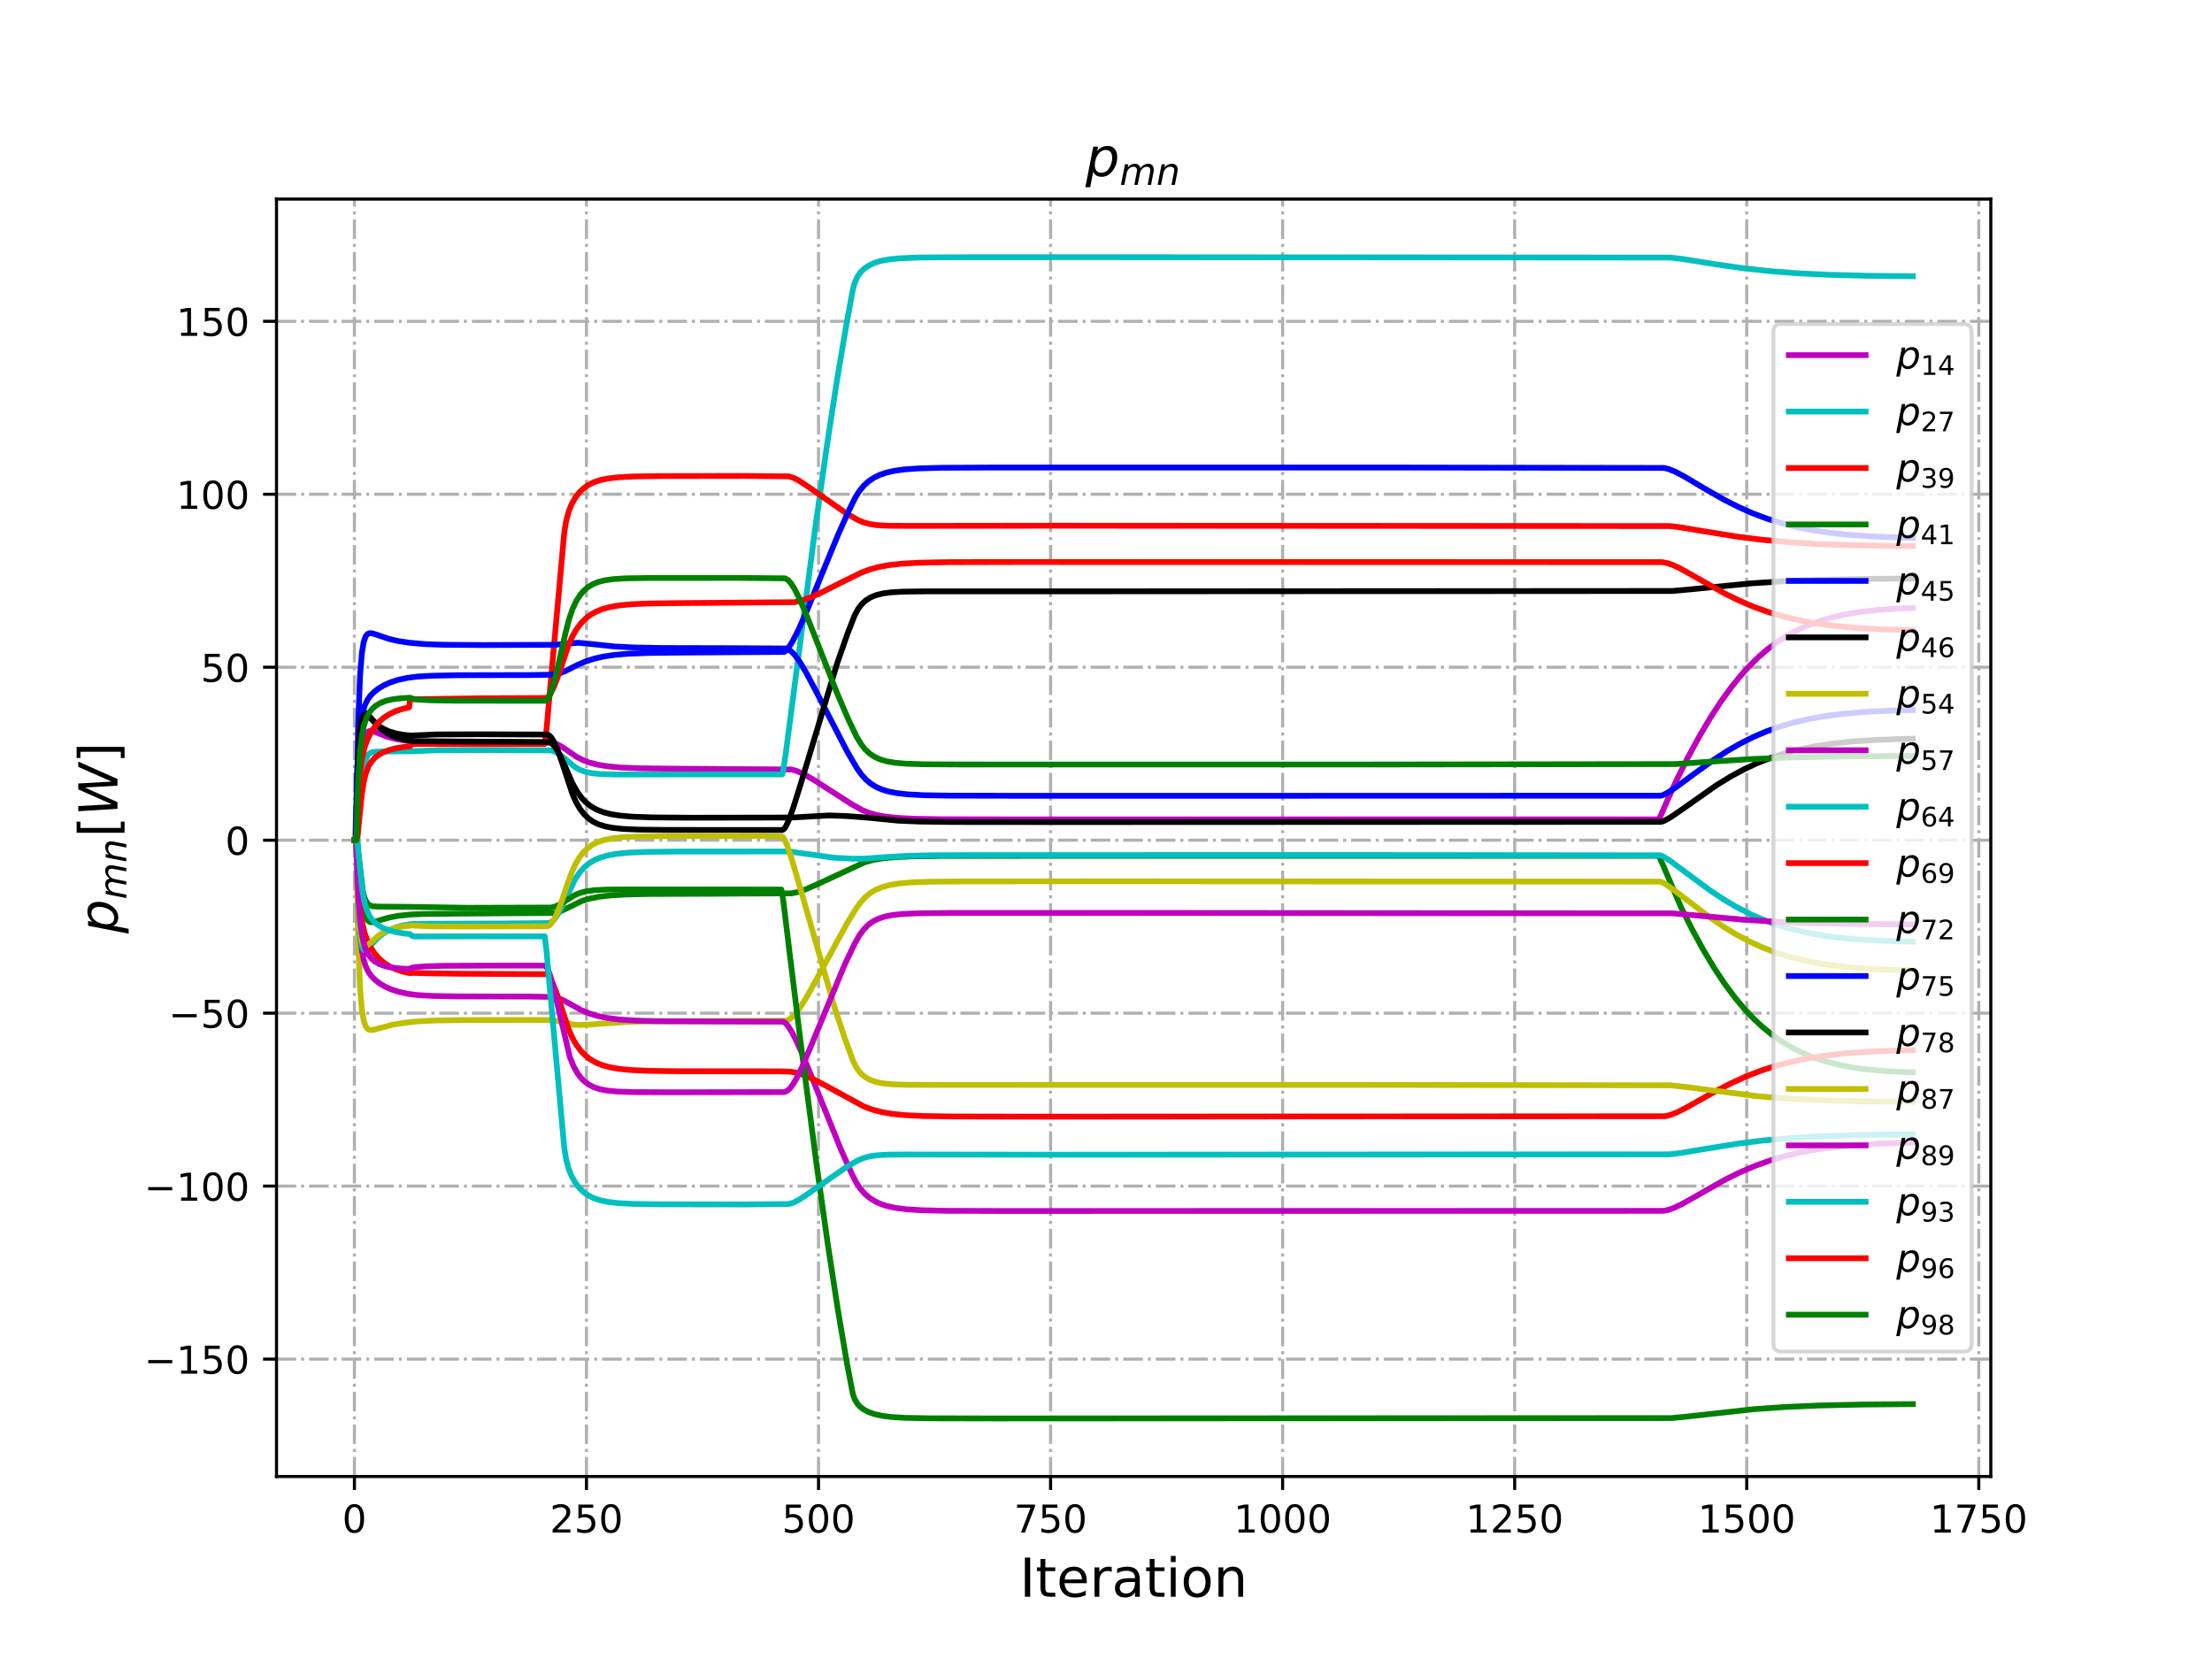 <?xml version="1.0" encoding="utf-8" standalone="no"?>
<!DOCTYPE svg PUBLIC "-//W3C//DTD SVG 1.1//EN"
  "http://www.w3.org/Graphics/SVG/1.1/DTD/svg11.dtd">
<!-- Created with matplotlib (http://matplotlib.org/) -->
<svg height="432pt" version="1.1" viewBox="0 0 576 432" width="576pt" xmlns="http://www.w3.org/2000/svg" xmlns:xlink="http://www.w3.org/1999/xlink">
 <defs>
  <style type="text/css">
*{stroke-linecap:butt;stroke-linejoin:round;}
  </style>
 </defs>
 <g id="figure_1">
  <g id="patch_1">
   <path d="M 0 432 
L 576 432 
L 576 0 
L 0 0 
z
" style="fill:#ffffff;"/>
  </g>
  <g id="axes_1">
   <g id="patch_2">
    <path d="M 72 384.48 
L 518.4 384.48 
L 518.4 51.84 
L 72 51.84 
z
" style="fill:#ffffff;"/>
   </g>
   <g id="matplotlib.axis_1">
    <g id="xtick_1">
     <g id="line2d_1">
      <path clip-path="url(#p33f415f0ca)" d="M 92.291 384.48 
L 92.291 51.84 
" style="fill:none;stroke:#b0b0b0;stroke-dasharray:5.12,1.28,0.8,1.28;stroke-dashoffset:0;stroke-width:0.8;"/>
     </g>
     <g id="line2d_2">
      <defs>
       <path d="M 0 0 
L 0 3.5 
" id="m7ae5919170" style="stroke:#000000;stroke-width:0.8;"/>
      </defs>
      <g>
       <use style="stroke:#000000;stroke-width:0.8;" x="92.291" xlink:href="#m7ae5919170" y="384.48"/>
      </g>
     </g>
     <g id="text_1">
      <!-- 0 -->
      <defs>
       <path d="M 31.781 66.406 
Q 24.172 66.406 20.328 58.906 
Q 16.5 51.422 16.5 36.375 
Q 16.5 21.391 20.328 13.891 
Q 24.172 6.391 31.781 6.391 
Q 39.453 6.391 43.281 13.891 
Q 47.125 21.391 47.125 36.375 
Q 47.125 51.422 43.281 58.906 
Q 39.453 66.406 31.781 66.406 
z
M 31.781 74.219 
Q 44.047 74.219 50.516 64.516 
Q 56.984 54.828 56.984 36.375 
Q 56.984 17.969 50.516 8.266 
Q 44.047 -1.422 31.781 -1.422 
Q 19.531 -1.422 13.062 8.266 
Q 6.594 17.969 6.594 36.375 
Q 6.594 54.828 13.062 64.516 
Q 19.531 74.219 31.781 74.219 
z
" id="DejaVuSans-30"/>
      </defs>
      <g transform="translate(89.11 399.078)scale(0.1 -0.1)">
       <use xlink:href="#DejaVuSans-30"/>
      </g>
     </g>
    </g>
    <g id="xtick_2">
     <g id="line2d_3">
      <path clip-path="url(#p33f415f0ca)" d="M 152.716 384.48 
L 152.716 51.84 
" style="fill:none;stroke:#b0b0b0;stroke-dasharray:5.12,1.28,0.8,1.28;stroke-dashoffset:0;stroke-width:0.8;"/>
     </g>
     <g id="line2d_4">
      <g>
       <use style="stroke:#000000;stroke-width:0.8;" x="152.716" xlink:href="#m7ae5919170" y="384.48"/>
      </g>
     </g>
     <g id="text_2">
      <!-- 250 -->
      <defs>
       <path d="M 19.188 8.297 
L 53.609 8.297 
L 53.609 0 
L 7.328 0 
L 7.328 8.297 
Q 12.938 14.109 22.625 23.891 
Q 32.328 33.688 34.812 36.531 
Q 39.547 41.844 41.422 45.531 
Q 43.312 49.219 43.312 52.781 
Q 43.312 58.594 39.234 62.25 
Q 35.156 65.922 28.609 65.922 
Q 23.969 65.922 18.812 64.312 
Q 13.672 62.703 7.812 59.422 
L 7.812 69.391 
Q 13.766 71.781 18.938 73 
Q 24.125 74.219 28.422 74.219 
Q 39.75 74.219 46.484 68.547 
Q 53.219 62.891 53.219 53.422 
Q 53.219 48.922 51.531 44.891 
Q 49.859 40.875 45.406 35.406 
Q 44.188 33.984 37.641 27.219 
Q 31.109 20.453 19.188 8.297 
z
" id="DejaVuSans-32"/>
       <path d="M 10.797 72.906 
L 49.516 72.906 
L 49.516 64.594 
L 19.828 64.594 
L 19.828 46.734 
Q 21.969 47.469 24.109 47.828 
Q 26.266 48.188 28.422 48.188 
Q 40.625 48.188 47.75 41.5 
Q 54.891 34.812 54.891 23.391 
Q 54.891 11.625 47.562 5.094 
Q 40.234 -1.422 26.906 -1.422 
Q 22.312 -1.422 17.547 -0.641 
Q 12.797 0.141 7.719 1.703 
L 7.719 11.625 
Q 12.109 9.234 16.797 8.062 
Q 21.484 6.891 26.703 6.891 
Q 35.156 6.891 40.078 11.328 
Q 45.016 15.766 45.016 23.391 
Q 45.016 31 40.078 35.438 
Q 35.156 39.891 26.703 39.891 
Q 22.75 39.891 18.812 39.016 
Q 14.891 38.141 10.797 36.281 
z
" id="DejaVuSans-35"/>
      </defs>
      <g transform="translate(143.173 399.078)scale(0.1 -0.1)">
       <use xlink:href="#DejaVuSans-32"/>
       <use x="63.623" xlink:href="#DejaVuSans-35"/>
       <use x="127.246" xlink:href="#DejaVuSans-30"/>
      </g>
     </g>
    </g>
    <g id="xtick_3">
     <g id="line2d_5">
      <path clip-path="url(#p33f415f0ca)" d="M 213.142 384.48 
L 213.142 51.84 
" style="fill:none;stroke:#b0b0b0;stroke-dasharray:5.12,1.28,0.8,1.28;stroke-dashoffset:0;stroke-width:0.8;"/>
     </g>
     <g id="line2d_6">
      <g>
       <use style="stroke:#000000;stroke-width:0.8;" x="213.142" xlink:href="#m7ae5919170" y="384.48"/>
      </g>
     </g>
     <g id="text_3">
      <!-- 500 -->
      <g transform="translate(203.598 399.078)scale(0.1 -0.1)">
       <use xlink:href="#DejaVuSans-35"/>
       <use x="63.623" xlink:href="#DejaVuSans-30"/>
       <use x="127.246" xlink:href="#DejaVuSans-30"/>
      </g>
     </g>
    </g>
    <g id="xtick_4">
     <g id="line2d_7">
      <path clip-path="url(#p33f415f0ca)" d="M 273.568 384.48 
L 273.568 51.84 
" style="fill:none;stroke:#b0b0b0;stroke-dasharray:5.12,1.28,0.8,1.28;stroke-dashoffset:0;stroke-width:0.8;"/>
     </g>
     <g id="line2d_8">
      <g>
       <use style="stroke:#000000;stroke-width:0.8;" x="273.568" xlink:href="#m7ae5919170" y="384.48"/>
      </g>
     </g>
     <g id="text_4">
      <!-- 750 -->
      <defs>
       <path d="M 8.203 72.906 
L 55.078 72.906 
L 55.078 68.703 
L 28.609 0 
L 18.312 0 
L 43.219 64.594 
L 8.203 64.594 
z
" id="DejaVuSans-37"/>
      </defs>
      <g transform="translate(264.024 399.078)scale(0.1 -0.1)">
       <use xlink:href="#DejaVuSans-37"/>
       <use x="63.623" xlink:href="#DejaVuSans-35"/>
       <use x="127.246" xlink:href="#DejaVuSans-30"/>
      </g>
     </g>
    </g>
    <g id="xtick_5">
     <g id="line2d_9">
      <path clip-path="url(#p33f415f0ca)" d="M 333.993 384.48 
L 333.993 51.84 
" style="fill:none;stroke:#b0b0b0;stroke-dasharray:5.12,1.28,0.8,1.28;stroke-dashoffset:0;stroke-width:0.8;"/>
     </g>
     <g id="line2d_10">
      <g>
       <use style="stroke:#000000;stroke-width:0.8;" x="333.993" xlink:href="#m7ae5919170" y="384.48"/>
      </g>
     </g>
     <g id="text_5">
      <!-- 1000 -->
      <defs>
       <path d="M 12.406 8.297 
L 28.516 8.297 
L 28.516 63.922 
L 10.984 60.406 
L 10.984 69.391 
L 28.422 72.906 
L 38.281 72.906 
L 38.281 8.297 
L 54.391 8.297 
L 54.391 0 
L 12.406 0 
z
" id="DejaVuSans-31"/>
      </defs>
      <g transform="translate(321.268 399.078)scale(0.1 -0.1)">
       <use xlink:href="#DejaVuSans-31"/>
       <use x="63.623" xlink:href="#DejaVuSans-30"/>
       <use x="127.246" xlink:href="#DejaVuSans-30"/>
       <use x="190.869" xlink:href="#DejaVuSans-30"/>
      </g>
     </g>
    </g>
    <g id="xtick_6">
     <g id="line2d_11">
      <path clip-path="url(#p33f415f0ca)" d="M 394.419 384.48 
L 394.419 51.84 
" style="fill:none;stroke:#b0b0b0;stroke-dasharray:5.12,1.28,0.8,1.28;stroke-dashoffset:0;stroke-width:0.8;"/>
     </g>
     <g id="line2d_12">
      <g>
       <use style="stroke:#000000;stroke-width:0.8;" x="394.419" xlink:href="#m7ae5919170" y="384.48"/>
      </g>
     </g>
     <g id="text_6">
      <!-- 1250 -->
      <g transform="translate(381.694 399.078)scale(0.1 -0.1)">
       <use xlink:href="#DejaVuSans-31"/>
       <use x="63.623" xlink:href="#DejaVuSans-32"/>
       <use x="127.246" xlink:href="#DejaVuSans-35"/>
       <use x="190.869" xlink:href="#DejaVuSans-30"/>
      </g>
     </g>
    </g>
    <g id="xtick_7">
     <g id="line2d_13">
      <path clip-path="url(#p33f415f0ca)" d="M 454.844 384.48 
L 454.844 51.84 
" style="fill:none;stroke:#b0b0b0;stroke-dasharray:5.12,1.28,0.8,1.28;stroke-dashoffset:0;stroke-width:0.8;"/>
     </g>
     <g id="line2d_14">
      <g>
       <use style="stroke:#000000;stroke-width:0.8;" x="454.844" xlink:href="#m7ae5919170" y="384.48"/>
      </g>
     </g>
     <g id="text_7">
      <!-- 1500 -->
      <g transform="translate(442.119 399.078)scale(0.1 -0.1)">
       <use xlink:href="#DejaVuSans-31"/>
       <use x="63.623" xlink:href="#DejaVuSans-35"/>
       <use x="127.246" xlink:href="#DejaVuSans-30"/>
       <use x="190.869" xlink:href="#DejaVuSans-30"/>
      </g>
     </g>
    </g>
    <g id="xtick_8">
     <g id="line2d_15">
      <path clip-path="url(#p33f415f0ca)" d="M 515.27 384.48 
L 515.27 51.84 
" style="fill:none;stroke:#b0b0b0;stroke-dasharray:5.12,1.28,0.8,1.28;stroke-dashoffset:0;stroke-width:0.8;"/>
     </g>
     <g id="line2d_16">
      <g>
       <use style="stroke:#000000;stroke-width:0.8;" x="515.27" xlink:href="#m7ae5919170" y="384.48"/>
      </g>
     </g>
     <g id="text_8">
      <!-- 1750 -->
      <g transform="translate(502.545 399.078)scale(0.1 -0.1)">
       <use xlink:href="#DejaVuSans-31"/>
       <use x="63.623" xlink:href="#DejaVuSans-37"/>
       <use x="127.246" xlink:href="#DejaVuSans-35"/>
       <use x="190.869" xlink:href="#DejaVuSans-30"/>
      </g>
     </g>
    </g>
    <g id="text_9">
     <!-- Iteration -->
     <defs>
      <path d="M 9.812 72.906 
L 19.672 72.906 
L 19.672 0 
L 9.812 0 
z
" id="DejaVuSans-49"/>
      <path d="M 18.312 70.219 
L 18.312 54.688 
L 36.812 54.688 
L 36.812 47.703 
L 18.312 47.703 
L 18.312 18.016 
Q 18.312 11.328 20.141 9.422 
Q 21.969 7.516 27.594 7.516 
L 36.812 7.516 
L 36.812 0 
L 27.594 0 
Q 17.188 0 13.234 3.875 
Q 9.281 7.766 9.281 18.016 
L 9.281 47.703 
L 2.688 47.703 
L 2.688 54.688 
L 9.281 54.688 
L 9.281 70.219 
z
" id="DejaVuSans-74"/>
      <path d="M 56.203 29.594 
L 56.203 25.203 
L 14.891 25.203 
Q 15.484 15.922 20.484 11.062 
Q 25.484 6.203 34.422 6.203 
Q 39.594 6.203 44.453 7.469 
Q 49.312 8.734 54.109 11.281 
L 54.109 2.781 
Q 49.266 0.734 44.188 -0.344 
Q 39.109 -1.422 33.891 -1.422 
Q 20.797 -1.422 13.156 6.188 
Q 5.516 13.812 5.516 26.812 
Q 5.516 40.234 12.766 48.109 
Q 20.016 56 32.328 56 
Q 43.359 56 49.781 48.891 
Q 56.203 41.797 56.203 29.594 
z
M 47.219 32.234 
Q 47.125 39.594 43.094 43.984 
Q 39.062 48.391 32.422 48.391 
Q 24.906 48.391 20.391 44.141 
Q 15.875 39.891 15.188 32.172 
z
" id="DejaVuSans-65"/>
      <path d="M 41.109 46.297 
Q 39.594 47.172 37.812 47.578 
Q 36.031 48 33.891 48 
Q 26.266 48 22.188 43.047 
Q 18.109 38.094 18.109 28.812 
L 18.109 0 
L 9.078 0 
L 9.078 54.688 
L 18.109 54.688 
L 18.109 46.188 
Q 20.953 51.172 25.484 53.578 
Q 30.031 56 36.531 56 
Q 37.453 56 38.578 55.875 
Q 39.703 55.766 41.062 55.516 
z
" id="DejaVuSans-72"/>
      <path d="M 34.281 27.484 
Q 23.391 27.484 19.188 25 
Q 14.984 22.516 14.984 16.5 
Q 14.984 11.719 18.141 8.906 
Q 21.297 6.109 26.703 6.109 
Q 34.188 6.109 38.703 11.406 
Q 43.219 16.703 43.219 25.484 
L 43.219 27.484 
z
M 52.203 31.203 
L 52.203 0 
L 43.219 0 
L 43.219 8.297 
Q 40.141 3.328 35.547 0.953 
Q 30.953 -1.422 24.312 -1.422 
Q 15.922 -1.422 10.953 3.297 
Q 6 8.016 6 15.922 
Q 6 25.141 12.172 29.828 
Q 18.359 34.516 30.609 34.516 
L 43.219 34.516 
L 43.219 35.406 
Q 43.219 41.609 39.141 45 
Q 35.062 48.391 27.688 48.391 
Q 23 48.391 18.547 47.266 
Q 14.109 46.141 10.016 43.891 
L 10.016 52.203 
Q 14.938 54.109 19.578 55.047 
Q 24.219 56 28.609 56 
Q 40.484 56 46.344 49.844 
Q 52.203 43.703 52.203 31.203 
z
" id="DejaVuSans-61"/>
      <path d="M 9.422 54.688 
L 18.406 54.688 
L 18.406 0 
L 9.422 0 
z
M 9.422 75.984 
L 18.406 75.984 
L 18.406 64.594 
L 9.422 64.594 
z
" id="DejaVuSans-69"/>
      <path d="M 30.609 48.391 
Q 23.391 48.391 19.188 42.75 
Q 14.984 37.109 14.984 27.297 
Q 14.984 17.484 19.156 11.844 
Q 23.344 6.203 30.609 6.203 
Q 37.797 6.203 41.984 11.859 
Q 46.188 17.531 46.188 27.297 
Q 46.188 37.016 41.984 42.703 
Q 37.797 48.391 30.609 48.391 
z
M 30.609 56 
Q 42.328 56 49.016 48.375 
Q 55.719 40.766 55.719 27.297 
Q 55.719 13.875 49.016 6.219 
Q 42.328 -1.422 30.609 -1.422 
Q 18.844 -1.422 12.172 6.219 
Q 5.516 13.875 5.516 27.297 
Q 5.516 40.766 12.172 48.375 
Q 18.844 56 30.609 56 
z
" id="DejaVuSans-6f"/>
      <path d="M 54.891 33.016 
L 54.891 0 
L 45.906 0 
L 45.906 32.719 
Q 45.906 40.484 42.875 44.328 
Q 39.844 48.188 33.797 48.188 
Q 26.516 48.188 22.312 43.547 
Q 18.109 38.922 18.109 30.906 
L 18.109 0 
L 9.078 0 
L 9.078 54.688 
L 18.109 54.688 
L 18.109 46.188 
Q 21.344 51.125 25.703 53.562 
Q 30.078 56 35.797 56 
Q 45.219 56 50.047 50.172 
Q 54.891 44.344 54.891 33.016 
z
" id="DejaVuSans-6e"/>
     </defs>
     <g transform="translate(265.508 415.796)scale(0.14 -0.14)">
      <use xlink:href="#DejaVuSans-49"/>
      <use x="29.492" xlink:href="#DejaVuSans-74"/>
      <use x="68.701" xlink:href="#DejaVuSans-65"/>
      <use x="130.225" xlink:href="#DejaVuSans-72"/>
      <use x="171.338" xlink:href="#DejaVuSans-61"/>
      <use x="232.617" xlink:href="#DejaVuSans-74"/>
      <use x="271.826" xlink:href="#DejaVuSans-69"/>
      <use x="299.609" xlink:href="#DejaVuSans-6f"/>
      <use x="360.791" xlink:href="#DejaVuSans-6e"/>
     </g>
    </g>
   </g>
   <g id="matplotlib.axis_2">
    <g id="ytick_1">
     <g id="line2d_17">
      <path clip-path="url(#p33f415f0ca)" d="M 72 353.904 
L 518.4 353.904 
" style="fill:none;stroke:#b0b0b0;stroke-dasharray:5.12,1.28,0.8,1.28;stroke-dashoffset:0;stroke-width:0.8;"/>
     </g>
     <g id="line2d_18">
      <defs>
       <path d="M 0 0 
L -3.5 0 
" id="mf07f10664e" style="stroke:#000000;stroke-width:0.8;"/>
      </defs>
      <g>
       <use style="stroke:#000000;stroke-width:0.8;" x="72" xlink:href="#mf07f10664e" y="353.904"/>
      </g>
     </g>
     <g id="text_10">
      <!-- −150 -->
      <defs>
       <path d="M 10.594 35.5 
L 73.188 35.5 
L 73.188 27.203 
L 10.594 27.203 
z
" id="DejaVuSans-2212"/>
      </defs>
      <g transform="translate(37.533 357.704)scale(0.1 -0.1)">
       <use xlink:href="#DejaVuSans-2212"/>
       <use x="83.789" xlink:href="#DejaVuSans-31"/>
       <use x="147.412" xlink:href="#DejaVuSans-35"/>
       <use x="211.035" xlink:href="#DejaVuSans-30"/>
      </g>
     </g>
    </g>
    <g id="ytick_2">
     <g id="line2d_19">
      <path clip-path="url(#p33f415f0ca)" d="M 72 308.864 
L 518.4 308.864 
" style="fill:none;stroke:#b0b0b0;stroke-dasharray:5.12,1.28,0.8,1.28;stroke-dashoffset:0;stroke-width:0.8;"/>
     </g>
     <g id="line2d_20">
      <g>
       <use style="stroke:#000000;stroke-width:0.8;" x="72" xlink:href="#mf07f10664e" y="308.864"/>
      </g>
     </g>
     <g id="text_11">
      <!-- −100 -->
      <g transform="translate(37.533 312.664)scale(0.1 -0.1)">
       <use xlink:href="#DejaVuSans-2212"/>
       <use x="83.789" xlink:href="#DejaVuSans-31"/>
       <use x="147.412" xlink:href="#DejaVuSans-30"/>
       <use x="211.035" xlink:href="#DejaVuSans-30"/>
      </g>
     </g>
    </g>
    <g id="ytick_3">
     <g id="line2d_21">
      <path clip-path="url(#p33f415f0ca)" d="M 72 263.824 
L 518.4 263.824 
" style="fill:none;stroke:#b0b0b0;stroke-dasharray:5.12,1.28,0.8,1.28;stroke-dashoffset:0;stroke-width:0.8;"/>
     </g>
     <g id="line2d_22">
      <g>
       <use style="stroke:#000000;stroke-width:0.8;" x="72" xlink:href="#mf07f10664e" y="263.824"/>
      </g>
     </g>
     <g id="text_12">
      <!-- −50 -->
      <g transform="translate(43.895 267.623)scale(0.1 -0.1)">
       <use xlink:href="#DejaVuSans-2212"/>
       <use x="83.789" xlink:href="#DejaVuSans-35"/>
       <use x="147.412" xlink:href="#DejaVuSans-30"/>
      </g>
     </g>
    </g>
    <g id="ytick_4">
     <g id="line2d_23">
      <path clip-path="url(#p33f415f0ca)" d="M 72 218.784 
L 518.4 218.784 
" style="fill:none;stroke:#b0b0b0;stroke-dasharray:5.12,1.28,0.8,1.28;stroke-dashoffset:0;stroke-width:0.8;"/>
     </g>
     <g id="line2d_24">
      <g>
       <use style="stroke:#000000;stroke-width:0.8;" x="72" xlink:href="#mf07f10664e" y="218.784"/>
      </g>
     </g>
     <g id="text_13">
      <!-- 0 -->
      <g transform="translate(58.638 222.583)scale(0.1 -0.1)">
       <use xlink:href="#DejaVuSans-30"/>
      </g>
     </g>
    </g>
    <g id="ytick_5">
     <g id="line2d_25">
      <path clip-path="url(#p33f415f0ca)" d="M 72 173.744 
L 518.4 173.744 
" style="fill:none;stroke:#b0b0b0;stroke-dasharray:5.12,1.28,0.8,1.28;stroke-dashoffset:0;stroke-width:0.8;"/>
     </g>
     <g id="line2d_26">
      <g>
       <use style="stroke:#000000;stroke-width:0.8;" x="72" xlink:href="#mf07f10664e" y="173.744"/>
      </g>
     </g>
     <g id="text_14">
      <!-- 50 -->
      <g transform="translate(52.275 177.543)scale(0.1 -0.1)">
       <use xlink:href="#DejaVuSans-35"/>
       <use x="63.623" xlink:href="#DejaVuSans-30"/>
      </g>
     </g>
    </g>
    <g id="ytick_6">
     <g id="line2d_27">
      <path clip-path="url(#p33f415f0ca)" d="M 72 128.704 
L 518.4 128.704 
" style="fill:none;stroke:#b0b0b0;stroke-dasharray:5.12,1.28,0.8,1.28;stroke-dashoffset:0;stroke-width:0.8;"/>
     </g>
     <g id="line2d_28">
      <g>
       <use style="stroke:#000000;stroke-width:0.8;" x="72" xlink:href="#mf07f10664e" y="128.704"/>
      </g>
     </g>
     <g id="text_15">
      <!-- 100 -->
      <g transform="translate(45.913 132.503)scale(0.1 -0.1)">
       <use xlink:href="#DejaVuSans-31"/>
       <use x="63.623" xlink:href="#DejaVuSans-30"/>
       <use x="127.246" xlink:href="#DejaVuSans-30"/>
      </g>
     </g>
    </g>
    <g id="ytick_7">
     <g id="line2d_29">
      <path clip-path="url(#p33f415f0ca)" d="M 72 83.664 
L 518.4 83.664 
" style="fill:none;stroke:#b0b0b0;stroke-dasharray:5.12,1.28,0.8,1.28;stroke-dashoffset:0;stroke-width:0.8;"/>
     </g>
     <g id="line2d_30">
      <g>
       <use style="stroke:#000000;stroke-width:0.8;" x="72" xlink:href="#mf07f10664e" y="83.664"/>
      </g>
     </g>
     <g id="text_16">
      <!-- 150 -->
      <g transform="translate(45.913 87.463)scale(0.1 -0.1)">
       <use xlink:href="#DejaVuSans-31"/>
       <use x="63.623" xlink:href="#DejaVuSans-35"/>
       <use x="127.246" xlink:href="#DejaVuSans-30"/>
      </g>
     </g>
    </g>
    <g id="text_17">
     <!-- $p_{mn}[W]$ -->
     <defs>
      <path d="M 49.609 33.688 
Q 49.609 40.875 46.484 44.672 
Q 43.359 48.484 37.5 48.484 
Q 33.5 48.484 29.859 46.438 
Q 26.219 44.391 23.391 40.484 
Q 20.609 36.625 18.938 31.156 
Q 17.281 25.688 17.281 20.312 
Q 17.281 13.484 20.406 9.797 
Q 23.531 6.109 29.297 6.109 
Q 33.547 6.109 37.188 8.109 
Q 40.828 10.109 43.406 13.922 
Q 46.188 17.922 47.891 23.344 
Q 49.609 28.766 49.609 33.688 
z
M 21.781 46.391 
Q 25.391 51.125 30.297 53.562 
Q 35.203 56 41.219 56 
Q 49.609 56 54.25 50.5 
Q 58.891 45.016 58.891 35.109 
Q 58.891 27 56 19.656 
Q 53.125 12.312 47.703 6.5 
Q 44.094 2.641 39.547 0.609 
Q 35.016 -1.422 29.984 -1.422 
Q 24.172 -1.422 20.219 1 
Q 16.266 3.422 14.312 8.203 
L 8.688 -20.797 
L -0.297 -20.797 
L 14.406 54.688 
L 23.391 54.688 
z
" id="DejaVuSans-Oblique-70"/>
      <path d="M 89.797 33.016 
L 83.406 0 
L 74.422 0 
L 80.719 32.719 
Q 81.109 34.812 81.297 36.328 
Q 81.5 37.844 81.5 38.922 
Q 81.5 43.312 79.047 45.75 
Q 76.609 48.188 72.219 48.188 
Q 65.672 48.188 60.547 43.281 
Q 55.422 38.375 53.906 30.516 
L 47.906 0 
L 38.922 0 
L 45.312 32.719 
Q 45.703 34.516 45.891 36.047 
Q 46.094 37.594 46.094 38.812 
Q 46.094 43.266 43.656 45.719 
Q 41.219 48.188 36.922 48.188 
Q 30.281 48.188 25.141 43.281 
Q 20.016 38.375 18.5 30.516 
L 12.5 0 
L 3.516 0 
L 14.203 54.688 
L 23.188 54.688 
L 21.484 46.188 
Q 25.141 50.984 30.047 53.484 
Q 34.969 56 40.578 56 
Q 46.531 56 50.359 52.875 
Q 54.203 49.75 54.984 44.188 
Q 59.078 49.953 64.469 52.969 
Q 69.875 56 75.875 56 
Q 82.906 56 86.734 51.953 
Q 90.578 47.906 90.578 40.484 
Q 90.578 38.875 90.375 36.938 
Q 90.188 35.016 89.797 33.016 
z
" id="DejaVuSans-Oblique-6d"/>
      <path d="M 55.719 33.016 
L 49.312 0 
L 40.281 0 
L 46.688 32.672 
Q 47.125 34.969 47.359 36.719 
Q 47.609 38.484 47.609 39.5 
Q 47.609 43.609 45.016 45.891 
Q 42.438 48.188 37.797 48.188 
Q 30.562 48.188 25.344 43.375 
Q 20.125 38.578 18.5 30.328 
L 12.5 0 
L 3.516 0 
L 14.109 54.688 
L 23.094 54.688 
L 21.297 46.094 
Q 25.047 50.828 30.312 53.406 
Q 35.594 56 41.406 56 
Q 48.641 56 52.609 52.094 
Q 56.594 48.188 56.594 41.109 
Q 56.594 39.359 56.375 37.359 
Q 56.156 35.359 55.719 33.016 
z
" id="DejaVuSans-Oblique-6e"/>
      <path d="M 8.594 75.984 
L 29.297 75.984 
L 29.297 69 
L 17.578 69 
L 17.578 -6.203 
L 29.297 -6.203 
L 29.297 -13.188 
L 8.594 -13.188 
z
" id="DejaVuSans-5b"/>
      <path d="M 9.625 72.906 
L 19.188 72.906 
L 22.703 10.891 
L 50.203 72.906 
L 61.188 72.906 
L 64.797 10.891 
L 92 72.906 
L 102 72.906 
L 69.578 0 
L 57.172 0 
L 53.812 60.797 
L 26.516 0 
L 14.109 0 
z
" id="DejaVuSans-Oblique-57"/>
      <path d="M 30.422 75.984 
L 30.422 -13.188 
L 9.719 -13.188 
L 9.719 -6.203 
L 21.391 -6.203 
L 21.391 69 
L 9.719 69 
L 9.719 75.984 
z
" id="DejaVuSans-5d"/>
     </defs>
     <g transform="translate(30.593 243.08)rotate(-90)scale(0.14 -0.14)">
      <use transform="translate(0 0.016)" xlink:href="#DejaVuSans-Oblique-70"/>
      <use transform="translate(63.477 -16.391)scale(0.7)" xlink:href="#DejaVuSans-Oblique-6d"/>
      <use transform="translate(131.665 -16.391)scale(0.7)" xlink:href="#DejaVuSans-Oblique-6e"/>
      <use transform="translate(178.765 0.016)" xlink:href="#DejaVuSans-5b"/>
      <use transform="translate(217.778 0.016)" xlink:href="#DejaVuSans-Oblique-57"/>
      <use transform="translate(316.655 0.016)" xlink:href="#DejaVuSans-5d"/>
     </g>
    </g>
   </g>
   <g id="line2d_31">
    <path clip-path="url(#p33f415f0ca)" d="M 92.291 218.784 
L 92.533 218.784 
L 92.774 218.784 
L 93.258 210.845 
L 93.983 199.39 
L 94.466 194.924 
L 94.95 192.384 
L 95.433 191.066 
L 95.916 190.469 
L 96.4 190.278 
L 97.125 190.369 
L 98.575 190.965 
L 100.75 191.82 
L 102.926 192.407 
L 105.343 192.824 
L 108.243 193.098 
L 113.802 193.241 
L 126.613 193.305 
L 143.774 193.41 
L 144.982 193.765 
L 146.191 194.373 
L 147.882 195.522 
L 150.058 197.029 
L 151.75 197.911 
L 153.442 198.554 
L 155.617 199.122 
L 158.276 199.555 
L 161.659 199.862 
L 166.735 200.066 
L 175.92 200.165 
L 206.133 200.373 
L 207.583 200.811 
L 209.275 201.571 
L 211.692 202.937 
L 215.559 205.426 
L 221.843 209.461 
L 224.502 210.934 
L 226.194 211.623 
L 228.128 212.181 
L 230.545 212.634 
L 233.687 212.975 
L 238.037 213.201 
L 245.288 213.327 
L 265.108 213.365 
L 431.883 213.366 
L 432.366 212.6 
L 434.058 208.674 
L 436.475 203.354 
L 439.375 197.534 
L 442.518 191.73 
L 445.418 186.827 
L 448.077 182.74 
L 450.735 179.057 
L 453.152 176.059 
L 455.569 173.386 
L 457.987 171.023 
L 460.404 168.951 
L 462.821 167.148 
L 465.479 165.447 
L 468.138 164.013 
L 471.038 162.715 
L 473.939 161.659 
L 477.081 160.747 
L 480.465 159.989 
L 484.332 159.352 
L 488.683 158.861 
L 494 158.495 
L 498.109 158.335 
L 498.109 158.335 
" style="fill:none;stroke:#bf00bf;stroke-linecap:square;stroke-width:1.5;"/>
   </g>
   <g id="line2d_32">
    <path clip-path="url(#p33f415f0ca)" d="M 92.291 218.784 
L 92.533 218.784 
L 92.774 218.784 
L 93.016 217.65 
L 94.466 201.253 
L 94.95 198.751 
L 95.433 197.31 
L 95.916 196.513 
L 96.4 196.091 
L 97.125 195.817 
L 98.333 195.724 
L 107.76 195.603 
L 113.802 195.375 
L 124.437 195.313 
L 143.532 195.4 
L 144.499 195.717 
L 145.465 196.267 
L 146.916 197.4 
L 149.816 199.816 
L 151.025 200.475 
L 152.475 200.995 
L 154.167 201.347 
L 156.584 201.583 
L 160.451 201.684 
L 173.745 201.654 
L 203.716 201.643 
L 203.957 200.641 
L 204.682 195.636 
L 212.175 138.286 
L 215.317 116.097 
L 217.976 98.822 
L 220.393 84.541 
L 222.085 75.407 
L 222.568 73.623 
L 223.294 72.009 
L 224.019 70.972 
L 224.985 70.01 
L 226.194 69.173 
L 227.644 68.485 
L 229.336 67.957 
L 231.511 67.543 
L 234.412 67.25 
L 238.763 67.065 
L 247.222 66.976 
L 284.928 66.96 
L 435.025 67.066 
L 438.167 67.446 
L 446.385 68.763 
L 453.878 69.837 
L 460.645 70.581 
L 467.896 71.145 
L 476.114 71.55 
L 486.266 71.815 
L 498.109 71.938 
L 498.109 71.938 
" style="fill:none;stroke:#00bfbf;stroke-linecap:square;stroke-width:1.5;"/>
   </g>
   <g id="line2d_33">
    <path clip-path="url(#p33f415f0ca)" d="M 92.291 218.784 
L 93.016 218.784 
L 93.499 213.856 
L 94.225 206.696 
L 94.708 203.64 
L 95.191 201.589 
L 95.916 199.637 
L 96.642 198.412 
L 97.608 197.332 
L 98.575 196.58 
L 99.784 195.901 
L 101.234 195.327 
L 103.168 194.821 
L 105.585 194.444 
L 106.793 194.322 
L 107.276 193.859 
L 108.002 193.706 
L 110.419 193.722 
L 121.295 193.749 
L 141.84 193.745 
L 142.323 189.844 
L 143.774 173.503 
L 146.916 138.849 
L 147.399 135.764 
L 148.124 133.074 
L 148.849 131.297 
L 149.816 129.579 
L 150.783 128.306 
L 151.991 127.133 
L 153.2 126.284 
L 154.65 125.565 
L 156.342 125.006 
L 158.276 124.602 
L 160.934 124.287 
L 164.802 124.077 
L 171.811 123.964 
L 194.048 123.934 
L 205.408 124.043 
L 206.616 124.415 
L 208.066 125.157 
L 210.242 126.593 
L 220.393 133.682 
L 223.294 135.349 
L 224.744 135.984 
L 226.436 136.455 
L 228.369 136.741 
L 231.27 136.907 
L 236.829 136.939 
L 275.743 136.89 
L 434.783 136.984 
L 437.684 137.334 
L 443.726 138.349 
L 452.427 139.749 
L 458.953 140.569 
L 465.721 141.193 
L 473.214 141.656 
L 482.398 141.984 
L 494.242 142.171 
L 498.109 142.199 
L 498.109 142.199 
" style="fill:none;stroke:#ff0000;stroke-linecap:square;stroke-width:1.5;"/>
   </g>
   <g id="line2d_34">
    <path clip-path="url(#p33f415f0ca)" d="M 92.291 218.784 
L 93.016 218.784 
L 93.499 224.739 
L 94.225 233.33 
L 94.708 236.679 
L 95.191 238.584 
L 95.675 239.573 
L 96.158 240.02 
L 96.642 240.164 
L 97.367 240.096 
L 99.059 239.569 
L 101.476 238.893 
L 103.893 238.457 
L 107.035 238.127 
L 110.177 238.001 
L 119.362 237.907 
L 144.499 237.734 
L 145.707 237.386 
L 147.157 236.748 
L 151.508 234.608 
L 153.442 234.017 
L 155.859 233.531 
L 158.759 233.184 
L 162.868 232.934 
L 169.394 232.789 
L 184.863 232.737 
L 206.133 232.629 
L 207.825 232.264 
L 209.758 231.601 
L 212.659 230.333 
L 225.227 224.508 
L 227.403 223.926 
L 229.82 223.514 
L 232.962 223.204 
L 237.554 222.99 
L 245.53 222.877 
L 270.426 222.848 
L 431.883 222.848 
L 432.366 223.705 
L 437.684 236.13 
L 440.584 241.927 
L 443.484 247.246 
L 446.385 252.089 
L 449.044 256.094 
L 451.702 259.679 
L 454.119 262.58 
L 456.536 265.153 
L 458.953 267.417 
L 461.37 269.393 
L 463.787 271.104 
L 466.446 272.711 
L 469.105 274.06 
L 472.005 275.274 
L 475.147 276.329 
L 478.531 277.212 
L 482.157 277.921 
L 486.266 278.491 
L 491.1 278.925 
L 496.901 279.213 
L 498.109 279.25 
L 498.109 279.25 
" style="fill:none;stroke:#008000;stroke-linecap:square;stroke-width:1.5;"/>
   </g>
   <g id="line2d_35">
    <path clip-path="url(#p33f415f0ca)" d="M 92.291 218.784 
L 92.533 218.784 
L 92.774 218.784 
L 93.258 189.181 
L 93.741 176.167 
L 94.225 170.094 
L 94.708 167.164 
L 95.191 165.755 
L 95.675 165.118 
L 96.158 164.886 
L 96.883 164.902 
L 98.092 165.278 
L 101.234 166.352 
L 103.651 166.922 
L 106.551 167.364 
L 110.66 167.727 
L 115.494 167.894 
L 125.646 167.97 
L 144.499 167.902 
L 150.541 167.373 
L 153.2 167.62 
L 159.968 168.336 
L 165.043 168.599 
L 172.536 168.741 
L 190.664 168.786 
L 204.682 168.864 
L 205.408 169.157 
L 206.133 169.696 
L 207.1 170.741 
L 208.308 172.438 
L 210 175.283 
L 212.417 179.854 
L 220.635 195.756 
L 223.052 199.9 
L 224.26 201.629 
L 225.469 202.982 
L 226.677 204.009 
L 228.128 204.914 
L 229.578 205.559 
L 231.27 206.082 
L 233.445 206.517 
L 236.345 206.847 
L 240.454 207.068 
L 247.464 207.189 
L 267.042 207.226 
L 432.366 207.206 
L 433.091 207.008 
L 434.3 206.395 
L 436.475 204.96 
L 441.067 201.573 
L 446.143 197.92 
L 449.769 195.566 
L 453.152 193.618 
L 456.536 191.921 
L 459.92 190.472 
L 463.304 189.255 
L 466.929 188.184 
L 470.797 187.275 
L 475.147 186.495 
L 479.981 185.87 
L 485.541 185.391 
L 492.067 185.057 
L 498.109 184.894 
L 498.109 184.894 
" style="fill:none;stroke:#0000ff;stroke-linecap:square;stroke-width:1.5;"/>
   </g>
   <g id="line2d_36">
    <path clip-path="url(#p33f415f0ca)" d="M 92.291 218.784 
L 92.533 218.784 
L 92.774 218.784 
L 93.258 197.579 
L 93.741 189.531 
L 94.225 186.525 
L 94.466 185.897 
L 94.708 185.596 
L 94.95 185.511 
L 95.433 185.727 
L 96.158 186.485 
L 98.333 189.004 
L 99.542 190.07 
L 100.992 191.036 
L 102.442 191.74 
L 104.134 192.323 
L 106.31 192.818 
L 107.76 192.977 
L 118.878 193.086 
L 143.048 193.226 
L 143.532 193.475 
L 144.257 194.153 
L 144.982 195.165 
L 145.949 196.924 
L 147.157 199.591 
L 149.091 204.019 
L 150.299 206.178 
L 151.508 207.826 
L 152.716 209.068 
L 153.925 210.002 
L 155.375 210.823 
L 157.067 211.489 
L 159.001 211.993 
L 161.418 212.38 
L 164.802 212.668 
L 169.877 212.847 
L 180.029 212.929 
L 206.133 212.889 
L 215.801 212.339 
L 220.393 212.493 
L 225.469 212.87 
L 233.928 213.705 
L 239.488 213.936 
L 248.431 214.05 
L 276.71 214.075 
L 432.608 214.011 
L 433.575 213.645 
L 435.025 212.813 
L 437.925 210.83 
L 447.11 204.373 
L 450.735 202.156 
L 454.119 200.333 
L 457.503 198.755 
L 460.887 197.415 
L 464.512 196.222 
L 468.38 195.198 
L 472.489 194.35 
L 476.839 193.677 
L 481.915 193.122 
L 487.716 192.713 
L 494.967 192.431 
L 498.109 192.361 
L 498.109 192.361 
" style="fill:none;stroke:#000000;stroke-linecap:square;stroke-width:1.5;"/>
   </g>
   <g id="line2d_37">
    <path clip-path="url(#p33f415f0ca)" d="M 92.291 218.784 
L 92.533 218.784 
L 92.774 218.784 
L 93.258 245.036 
L 93.741 257.05 
L 94.225 262.859 
L 94.708 265.754 
L 95.191 267.196 
L 95.675 267.883 
L 96.158 268.168 
L 96.883 268.225 
L 98.092 267.952 
L 102.201 266.836 
L 105.101 266.346 
L 108.968 265.949 
L 113.077 265.738 
L 120.328 265.629 
L 142.807 265.606 
L 144.499 265.757 
L 146.674 266.24 
L 149.333 266.808 
L 151.025 266.905 
L 153.442 266.79 
L 163.593 266.084 
L 170.844 265.927 
L 186.555 265.872 
L 204.682 265.798 
L 205.408 265.522 
L 206.133 265.013 
L 207.1 264.023 
L 208.308 262.413 
L 210 259.712 
L 212.417 255.375 
L 220.635 240.308 
L 223.052 236.386 
L 224.26 234.749 
L 225.469 233.47 
L 226.677 232.5 
L 228.128 231.648 
L 229.82 230.961 
L 231.753 230.445 
L 234.17 230.052 
L 237.312 229.777 
L 242.146 229.596 
L 251.573 229.509 
L 293.629 229.494 
L 432.366 229.571 
L 433.333 229.998 
L 435.025 231.114 
L 438.409 233.687 
L 445.176 238.842 
L 448.802 241.321 
L 452.186 243.38 
L 455.569 245.176 
L 458.953 246.712 
L 462.337 248.005 
L 465.963 249.144 
L 469.83 250.113 
L 473.939 250.907 
L 478.531 251.559 
L 483.849 252.076 
L 490.133 252.449 
L 498.109 252.685 
L 498.109 252.685 
" style="fill:none;stroke:#bfbf00;stroke-linecap:square;stroke-width:1.5;"/>
   </g>
   <g id="line2d_38">
    <path clip-path="url(#p33f415f0ca)" d="M 92.291 218.784 
L 92.533 218.784 
L 92.774 218.784 
L 93.258 235.24 
L 93.741 243.199 
L 94.225 247.446 
L 94.708 249.933 
L 95.191 251.521 
L 95.916 253.059 
L 96.642 254.094 
L 97.608 255.102 
L 98.817 256.05 
L 100.267 256.917 
L 101.959 257.672 
L 103.893 258.29 
L 106.31 258.807 
L 108.727 259.111 
L 112.594 259.333 
L 119.362 259.463 
L 137.731 259.503 
L 144.015 259.597 
L 145.224 259.872 
L 146.674 260.45 
L 148.366 261.385 
L 151.266 262.989 
L 153.442 263.895 
L 155.617 264.554 
L 158.034 265.061 
L 161.176 265.473 
L 165.285 265.756 
L 171.328 265.924 
L 183.654 265.993 
L 203.957 266.048 
L 204.441 266.324 
L 205.166 267.114 
L 206.133 268.626 
L 207.341 270.96 
L 209.033 274.72 
L 211.692 281.234 
L 218.943 299.266 
L 221.843 305.741 
L 223.052 308.079 
L 224.019 309.515 
L 225.227 310.889 
L 226.436 311.923 
L 227.886 312.844 
L 229.336 313.511 
L 231.028 314.064 
L 233.203 314.534 
L 236.104 314.901 
L 239.971 315.144 
L 246.255 315.288 
L 261.241 315.341 
L 433.091 315.303 
L 434.3 315.085 
L 435.75 314.595 
L 437.684 313.691 
L 440.826 311.941 
L 449.285 307.141 
L 453.152 305.239 
L 457.02 303.593 
L 460.645 302.284 
L 464.512 301.126 
L 468.621 300.14 
L 472.972 299.332 
L 477.806 298.668 
L 483.124 298.163 
L 489.65 297.776 
L 497.867 297.526 
L 498.109 297.522 
L 498.109 297.522 
" style="fill:none;stroke:#bf00bf;stroke-linecap:square;stroke-width:1.5;"/>
   </g>
   <g id="line2d_39">
    <path clip-path="url(#p33f415f0ca)" d="M 92.291 218.784 
L 92.533 218.784 
L 92.774 218.784 
L 93.258 236.638 
L 93.741 243.686 
L 94.225 246.429 
L 94.466 247.024 
L 94.708 247.322 
L 94.95 247.419 
L 95.433 247.249 
L 96.158 246.568 
L 98.575 244.026 
L 100.025 242.925 
L 101.476 242.12 
L 103.168 241.455 
L 105.101 240.944 
L 107.276 240.59 
L 110.902 240.546 
L 131.447 240.471 
L 143.048 240.362 
L 143.774 239.953 
L 144.499 239.202 
L 145.465 237.746 
L 146.674 235.392 
L 149.816 228.832 
L 151.025 227.085 
L 152.233 225.767 
L 153.442 224.779 
L 154.892 223.914 
L 156.342 223.299 
L 158.276 222.744 
L 160.693 222.32 
L 163.835 222.023 
L 168.427 221.832 
L 177.128 221.736 
L 204.924 221.73 
L 206.858 221.915 
L 217.251 223.362 
L 221.843 223.601 
L 225.227 223.594 
L 229.82 223.241 
L 235.62 222.887 
L 242.63 222.714 
L 256.407 222.65 
L 360.097 222.645 
L 432.366 222.722 
L 433.333 223.146 
L 435.025 224.247 
L 438.892 227.128 
L 445.176 231.775 
L 449.044 234.335 
L 452.427 236.317 
L 455.811 238.043 
L 459.195 239.518 
L 462.579 240.758 
L 466.204 241.848 
L 470.072 242.774 
L 474.181 243.532 
L 478.773 244.153 
L 484.09 244.645 
L 490.616 245.009 
L 498.109 245.218 
L 498.109 245.218 
" style="fill:none;stroke:#00bfbf;stroke-linecap:square;stroke-width:1.5;"/>
   </g>
   <g id="line2d_40">
    <path clip-path="url(#p33f415f0ca)" d="M 92.291 218.784 
L 92.533 218.784 
L 92.774 218.784 
L 93.258 230.686 
L 93.741 236.517 
L 94.225 239.894 
L 94.95 242.997 
L 95.675 245.021 
L 96.642 246.931 
L 97.608 248.35 
L 98.817 249.703 
L 100.025 250.734 
L 101.476 251.663 
L 103.168 252.442 
L 105.101 253.053 
L 106.793 253.418 
L 107.518 253.331 
L 111.144 253.438 
L 119.845 253.561 
L 142.323 253.665 
L 142.807 254.069 
L 143.29 254.774 
L 144.015 256.243 
L 144.982 258.707 
L 146.432 263.049 
L 148.124 268.187 
L 149.091 270.345 
L 150.058 272.028 
L 151.266 273.652 
L 152.475 274.883 
L 153.683 275.822 
L 155.134 276.664 
L 156.825 277.361 
L 158.759 277.901 
L 161.176 278.327 
L 164.318 278.637 
L 168.911 278.844 
L 177.128 278.951 
L 203.232 278.977 
L 205.891 279.063 
L 207.583 279.384 
L 209.517 280.015 
L 211.692 280.965 
L 214.834 282.606 
L 224.985 288.138 
L 227.161 288.946 
L 229.578 289.578 
L 232.237 290.034 
L 235.62 290.377 
L 240.213 290.605 
L 247.947 290.731 
L 268.492 290.767 
L 433.575 290.667 
L 435.025 290.307 
L 436.717 289.632 
L 439.134 288.411 
L 445.901 284.607 
L 450.494 282.21 
L 454.361 280.438 
L 458.228 278.916 
L 462.095 277.644 
L 465.963 276.603 
L 470.072 275.722 
L 474.664 274.972 
L 479.74 274.375 
L 485.541 273.921 
L 492.792 273.592 
L 498.109 273.461 
L 498.109 273.461 
" style="fill:none;stroke:#ff0000;stroke-linecap:square;stroke-width:1.5;"/>
   </g>
   <g id="line2d_41">
    <path clip-path="url(#p33f415f0ca)" d="M 92.291 218.784 
L 92.533 218.784 
L 92.774 218.784 
L 93.016 219.635 
L 94.466 231.933 
L 94.95 233.809 
L 95.433 234.89 
L 95.916 235.487 
L 96.4 235.804 
L 97.125 236.01 
L 98.575 236.08 
L 107.035 236.148 
L 121.779 236.384 
L 143.532 236.322 
L 144.499 236.085 
L 145.707 235.546 
L 147.399 234.5 
L 149.574 233.131 
L 151.025 232.516 
L 152.716 232.078 
L 154.892 231.79 
L 158.034 231.639 
L 164.56 231.61 
L 203.474 231.64 
L 203.957 234.41 
L 205.408 246.447 
L 208.791 273.862 
L 212.659 303.425 
L 215.559 324.022 
L 218.218 341.305 
L 220.635 355.507 
L 222.085 363.025 
L 222.568 364.363 
L 223.294 365.573 
L 224.019 366.351 
L 224.985 367.073 
L 226.194 367.7 
L 227.644 368.216 
L 229.578 368.656 
L 231.995 368.971 
L 235.62 369.197 
L 241.905 369.321 
L 259.066 369.359 
L 435.266 369.264 
L 439.134 368.887 
L 456.778 366.943 
L 464.754 366.384 
L 473.697 365.99 
L 484.815 365.738 
L 498.109 365.626 
L 498.109 365.626 
" style="fill:none;stroke:#008000;stroke-linecap:square;stroke-width:1.5;"/>
   </g>
   <g id="line2d_42">
    <path clip-path="url(#p33f415f0ca)" d="M 92.291 218.784 
L 92.533 218.784 
L 93.016 201.074 
L 93.499 192.401 
L 93.983 187.934 
L 94.466 185.385 
L 94.95 183.783 
L 95.675 182.25 
L 96.4 181.223 
L 97.367 180.224 
L 98.575 179.281 
L 100.025 178.416 
L 101.717 177.659 
L 103.651 177.037 
L 106.068 176.514 
L 108.727 176.177 
L 112.594 175.955 
L 119.362 175.826 
L 137.731 175.786 
L 144.257 175.676 
L 145.707 175.338 
L 147.157 174.773 
L 150.299 173.181 
L 152.475 172.244 
L 154.65 171.535 
L 157.067 170.976 
L 159.968 170.54 
L 163.593 170.229 
L 168.911 170.023 
L 178.337 169.924 
L 204.199 169.762 
L 204.682 169.404 
L 205.408 168.553 
L 206.374 167.025 
L 207.825 164.21 
L 209.758 159.887 
L 213.142 151.631 
L 218.218 139.279 
L 221.118 132.797 
L 222.81 129.384 
L 223.777 127.869 
L 224.985 126.416 
L 226.194 125.323 
L 227.644 124.353 
L 229.094 123.651 
L 230.786 123.071 
L 232.962 122.58 
L 235.62 122.222 
L 239.246 121.968 
L 245.047 121.81 
L 257.615 121.745 
L 361.789 121.74 
L 433.333 121.848 
L 434.541 122.152 
L 436.233 122.836 
L 438.65 124.109 
L 443.726 127.131 
L 448.802 130.04 
L 452.669 132.009 
L 456.295 133.618 
L 459.92 134.992 
L 463.787 136.21 
L 467.655 137.197 
L 471.764 138.023 
L 476.356 138.72 
L 481.673 139.288 
L 487.716 139.702 
L 495.45 139.992 
L 498.109 140.05 
L 498.109 140.05 
" style="fill:none;stroke:#0000ff;stroke-linecap:square;stroke-width:1.5;"/>
   </g>
   <g id="line2d_43">
    <path clip-path="url(#p33f415f0ca)" d="M 92.291 218.784 
L 92.533 218.784 
L 92.774 218.784 
L 93.258 198.741 
L 93.741 190.674 
L 94.225 187.444 
L 94.708 186.303 
L 94.95 186.127 
L 95.433 186.186 
L 96.158 186.751 
L 98.575 188.974 
L 99.784 189.756 
L 101.234 190.426 
L 102.926 190.945 
L 105.101 191.351 
L 107.035 191.538 
L 113.802 191.244 
L 125.404 191.206 
L 142.565 191.277 
L 143.048 191.532 
L 143.532 192.017 
L 144.257 193.164 
L 145.224 195.341 
L 146.432 198.787 
L 149.091 206.848 
L 150.058 208.976 
L 151.025 210.631 
L 151.991 211.904 
L 153.2 213.087 
L 154.408 213.935 
L 155.859 214.643 
L 157.551 215.182 
L 159.484 215.56 
L 162.143 215.844 
L 166.252 216.029 
L 174.228 216.116 
L 203.716 216.131 
L 204.199 215.834 
L 204.682 215.127 
L 205.408 213.544 
L 206.616 210.175 
L 208.55 203.985 
L 217.976 172.788 
L 220.635 165.164 
L 222.568 160.194 
L 223.535 158.429 
L 224.502 157.205 
L 225.469 156.334 
L 226.677 155.571 
L 228.128 154.971 
L 229.82 154.544 
L 231.995 154.246 
L 235.137 154.064 
L 241.18 153.986 
L 278.16 153.986 
L 435.508 153.889 
L 440.101 153.475 
L 456.053 151.899 
L 464.271 151.365 
L 473.697 150.984 
L 485.541 150.747 
L 498.109 150.654 
L 498.109 150.654 
" style="fill:none;stroke:#000000;stroke-linecap:square;stroke-width:1.5;"/>
   </g>
   <g id="line2d_44">
    <path clip-path="url(#p33f415f0ca)" d="M 92.291 218.784 
L 92.533 218.784 
L 92.774 217.8 
L 93.258 235 
L 93.741 242.175 
L 94.225 245.138 
L 94.708 246.211 
L 94.95 246.379 
L 95.433 246.324 
L 96.158 245.777 
L 98.575 243.591 
L 100.025 242.683 
L 101.476 242.05 
L 103.168 241.555 
L 105.343 241.164 
L 107.276 241.01 
L 112.352 241.222 
L 121.779 241.268 
L 142.565 241.203 
L 143.048 240.97 
L 143.532 240.525 
L 144.257 239.465 
L 144.982 238.003 
L 145.949 235.585 
L 147.641 230.58 
L 148.849 227.232 
L 149.816 225.092 
L 150.783 223.413 
L 151.75 222.113 
L 152.958 220.901 
L 154.167 220.027 
L 155.617 219.294 
L 157.309 218.732 
L 159.242 218.335 
L 161.901 218.033 
L 165.768 217.84 
L 173.019 217.74 
L 198.398 217.718 
L 203.716 217.826 
L 204.199 218.419 
L 204.924 220.011 
L 205.891 222.817 
L 207.825 229.312 
L 217.251 262.132 
L 219.91 270.175 
L 222.085 276.115 
L 222.81 277.644 
L 223.535 278.77 
L 224.502 279.839 
L 225.469 280.588 
L 226.677 281.235 
L 228.128 281.738 
L 229.82 282.088 
L 232.237 282.342 
L 236.104 282.48 
L 245.53 282.507 
L 352.363 282.499 
L 435.025 282.609 
L 438.65 283.014 
L 457.745 285.458 
L 465.238 286.053 
L 473.455 286.475 
L 483.607 286.759 
L 497.626 286.91 
L 498.109 286.913 
L 498.109 286.913 
" style="fill:none;stroke:#bfbf00;stroke-linecap:square;stroke-width:1.5;"/>
   </g>
   <g id="line2d_45">
    <path clip-path="url(#p33f415f0ca)" d="M 92.291 218.784 
L 92.533 218.784 
L 92.774 218.784 
L 93.258 232.629 
L 93.741 239.46 
L 94.225 243.256 
L 94.708 245.571 
L 95.191 247.092 
L 95.916 248.569 
L 96.642 249.525 
L 97.608 250.376 
L 98.817 251.067 
L 100.267 251.588 
L 101.959 251.948 
L 104.376 252.208 
L 106.551 252.311 
L 107.035 252.055 
L 108.002 251.86 
L 110.66 251.641 
L 115.494 251.498 
L 127.096 251.448 
L 141.84 251.446 
L 142.082 251.57 
L 142.565 252.243 
L 143.048 253.401 
L 143.774 255.766 
L 144.982 260.682 
L 148.366 275.192 
L 149.333 277.603 
L 150.299 279.364 
L 151.266 280.666 
L 152.233 281.634 
L 153.442 282.506 
L 154.65 283.109 
L 156.1 283.592 
L 158.034 283.977 
L 160.693 284.239 
L 164.802 284.381 
L 174.47 284.424 
L 204.199 284.381 
L 204.924 284.091 
L 205.649 283.469 
L 206.374 282.542 
L 207.341 280.937 
L 208.791 277.989 
L 210.967 272.908 
L 219.91 251.298 
L 222.568 245.703 
L 223.777 243.569 
L 224.985 241.934 
L 226.194 240.742 
L 227.403 239.886 
L 228.853 239.174 
L 230.545 238.636 
L 232.478 238.263 
L 235.137 237.986 
L 239.246 237.811 
L 247.464 237.731 
L 294.354 237.719 
L 435.508 237.829 
L 440.826 238.296 
L 454.119 239.498 
L 462.821 240.034 
L 472.73 240.407 
L 485.057 240.631 
L 498.109 240.715 
L 498.109 240.715 
" style="fill:none;stroke:#bf00bf;stroke-linecap:square;stroke-width:1.5;"/>
   </g>
   <g id="line2d_46">
    <path clip-path="url(#p33f415f0ca)" d="M 92.291 218.784 
L 93.016 218.784 
L 93.499 223.712 
L 94.225 230.872 
L 94.708 233.928 
L 95.191 235.979 
L 95.916 237.932 
L 96.642 239.156 
L 97.608 240.236 
L 98.575 240.988 
L 99.784 241.667 
L 101.234 242.242 
L 103.168 242.747 
L 105.585 243.125 
L 106.793 243.246 
L 107.276 243.71 
L 108.002 243.862 
L 110.419 243.846 
L 121.295 243.819 
L 141.84 243.823 
L 142.323 247.725 
L 143.774 264.066 
L 146.916 298.719 
L 147.399 301.804 
L 148.124 304.494 
L 148.849 306.272 
L 149.816 307.99 
L 150.783 309.262 
L 151.991 310.436 
L 153.2 311.284 
L 154.65 312.003 
L 156.342 312.563 
L 158.276 312.966 
L 160.934 313.281 
L 164.802 313.491 
L 171.811 313.605 
L 194.048 313.635 
L 205.408 313.526 
L 206.616 313.154 
L 208.066 312.412 
L 210.242 310.975 
L 220.393 303.886 
L 223.294 302.219 
L 224.744 301.585 
L 226.436 301.113 
L 228.369 300.828 
L 231.27 300.662 
L 236.829 300.629 
L 275.743 300.678 
L 434.783 300.584 
L 437.684 300.235 
L 443.726 299.219 
L 452.427 297.819 
L 458.953 297 
L 465.721 296.376 
L 473.214 295.913 
L 482.398 295.584 
L 494.242 295.397 
L 498.109 295.369 
L 498.109 295.369 
" style="fill:none;stroke:#00bfbf;stroke-linecap:square;stroke-width:1.5;"/>
   </g>
   <g id="line2d_47">
    <path clip-path="url(#p33f415f0ca)" d="M 92.291 218.784 
L 92.533 218.784 
L 92.774 218.784 
L 93.258 206.883 
L 93.741 201.051 
L 94.225 197.674 
L 94.95 194.571 
L 95.675 192.547 
L 96.642 190.637 
L 97.608 189.218 
L 98.817 187.865 
L 100.025 186.835 
L 101.476 185.905 
L 103.168 185.126 
L 105.101 184.516 
L 106.551 184.195 
L 106.793 181.992 
L 107.76 182.066 
L 125.888 181.828 
L 142.323 181.752 
L 142.807 181.38 
L 143.29 180.722 
L 144.015 179.336 
L 144.982 176.983 
L 146.432 172.791 
L 148.124 167.773 
L 149.091 165.628 
L 150.058 163.946 
L 151.266 162.319 
L 152.475 161.087 
L 153.683 160.148 
L 155.134 159.309 
L 156.825 158.614 
L 158.759 158.078 
L 161.176 157.657 
L 164.318 157.35 
L 168.911 157.147 
L 177.128 157.041 
L 206.858 156.814 
L 208.791 156.356 
L 210.967 155.591 
L 213.867 154.302 
L 218.943 151.734 
L 224.26 149.125 
L 226.436 148.3 
L 228.853 147.636 
L 231.511 147.148 
L 234.895 146.774 
L 239.488 146.523 
L 246.739 146.387 
L 264.625 146.343 
L 432.849 146.383 
L 434.058 146.6 
L 435.508 147.089 
L 437.442 147.988 
L 440.584 149.73 
L 449.044 154.512 
L 452.911 156.408 
L 456.778 158.05 
L 460.404 159.355 
L 464.271 160.509 
L 468.38 161.494 
L 472.73 162.3 
L 477.564 162.961 
L 483.124 163.484 
L 489.65 163.863 
L 497.867 164.106 
L 498.109 164.11 
L 498.109 164.11 
" style="fill:none;stroke:#ff0000;stroke-linecap:square;stroke-width:1.5;"/>
   </g>
   <g id="line2d_48">
    <path clip-path="url(#p33f415f0ca)" d="M 92.291 218.784 
L 92.533 218.784 
L 92.774 218.784 
L 93.258 203.014 
L 93.741 195.597 
L 94.225 191.579 
L 94.708 189.142 
L 95.433 186.919 
L 96.158 185.553 
L 96.883 184.625 
L 97.85 183.767 
L 99.059 183.047 
L 100.509 182.491 
L 102.201 182.098 
L 104.376 181.825 
L 106.793 181.683 
L 107.518 181.973 
L 108.968 182.167 
L 112.352 182.361 
L 118.636 182.462 
L 142.082 182.484 
L 142.323 182.372 
L 142.807 181.763 
L 143.29 180.701 
L 144.015 178.504 
L 145.224 173.869 
L 147.157 165.251 
L 148.124 161.402 
L 149.091 158.581 
L 150.058 156.517 
L 151.025 154.987 
L 151.991 153.846 
L 153.2 152.816 
L 154.408 152.099 
L 155.859 151.52 
L 157.551 151.099 
L 159.726 150.797 
L 162.868 150.6 
L 168.669 150.503 
L 192.597 150.488 
L 204.441 150.599 
L 205.166 151.024 
L 205.891 151.797 
L 206.858 153.277 
L 208.066 155.647 
L 209.758 159.549 
L 212.659 166.935 
L 217.976 180.499 
L 220.877 187.259 
L 223.052 191.832 
L 224.26 193.836 
L 225.227 195.064 
L 226.436 196.212 
L 227.644 197.032 
L 229.094 197.711 
L 230.786 198.222 
L 232.962 198.606 
L 235.862 198.862 
L 240.454 199.012 
L 250.848 199.07 
L 354.296 199.075 
L 436.233 198.967 
L 443.968 198.429 
L 455.811 197.673 
L 466.204 197.249 
L 478.531 196.985 
L 495.692 196.858 
L 498.109 196.852 
L 498.109 196.852 
" style="fill:none;stroke:#008000;stroke-linecap:square;stroke-width:1.5;"/>
   </g>
   <g id="patch_3">
    <path d="M 72 384.48 
L 72 51.84 
" style="fill:none;stroke:#000000;stroke-linecap:square;stroke-linejoin:miter;stroke-width:0.8;"/>
   </g>
   <g id="patch_4">
    <path d="M 518.4 384.48 
L 518.4 51.84 
" style="fill:none;stroke:#000000;stroke-linecap:square;stroke-linejoin:miter;stroke-width:0.8;"/>
   </g>
   <g id="patch_5">
    <path d="M 72 384.48 
L 518.4 384.48 
" style="fill:none;stroke:#000000;stroke-linecap:square;stroke-linejoin:miter;stroke-width:0.8;"/>
   </g>
   <g id="patch_6">
    <path d="M 72 51.84 
L 518.4 51.84 
" style="fill:none;stroke:#000000;stroke-linecap:square;stroke-linejoin:miter;stroke-width:0.8;"/>
   </g>
   <g id="text_18">
    <!-- $p_{mn}$ -->
    <g transform="translate(282.67 45.84)scale(0.14 -0.14)">
     <use xlink:href="#DejaVuSans-Oblique-70"/>
     <use transform="translate(63.477 -16.406)scale(0.7)" xlink:href="#DejaVuSans-Oblique-6d"/>
     <use transform="translate(131.665 -16.406)scale(0.7)" xlink:href="#DejaVuSans-Oblique-6e"/>
    </g>
   </g>
   <g id="legend_1">
    <g id="patch_7">
     <path d="M 463.8 351.946 
L 511.4 351.946 
Q 513.4 351.946 513.4 349.946 
L 513.4 86.374 
Q 513.4 84.374 511.4 84.374 
L 463.8 84.374 
Q 461.8 84.374 461.8 86.374 
L 461.8 349.946 
Q 461.8 351.946 463.8 351.946 
z
" style="fill:#ffffff;opacity:0.8;stroke:#cccccc;stroke-linejoin:miter;"/>
    </g>
    <g id="line2d_49">
     <path d="M 465.8 92.472 
L 485.8 92.472 
" style="fill:none;stroke:#bf00bf;stroke-linecap:square;stroke-width:1.5;"/>
    </g>
    <g id="line2d_50"/>
    <g id="text_19">
     <!-- $p_{14}$ -->
     <defs>
      <path d="M 37.797 64.312 
L 12.891 25.391 
L 37.797 25.391 
z
M 35.203 72.906 
L 47.609 72.906 
L 47.609 25.391 
L 58.016 25.391 
L 58.016 17.188 
L 47.609 17.188 
L 47.609 0 
L 37.797 0 
L 37.797 17.188 
L 4.891 17.188 
L 4.891 26.703 
z
" id="DejaVuSans-34"/>
     </defs>
     <g transform="translate(493.8 95.972)scale(0.1 -0.1)">
      <use xlink:href="#DejaVuSans-Oblique-70"/>
      <use transform="translate(63.477 -16.406)scale(0.7)" xlink:href="#DejaVuSans-31"/>
      <use transform="translate(108.013 -16.406)scale(0.7)" xlink:href="#DejaVuSans-34"/>
     </g>
    </g>
    <g id="line2d_51">
     <path d="M 465.8 107.171 
L 485.8 107.171 
" style="fill:none;stroke:#00bfbf;stroke-linecap:square;stroke-width:1.5;"/>
    </g>
    <g id="line2d_52"/>
    <g id="text_20">
     <!-- $p_{27}$ -->
     <g transform="translate(493.8 110.671)scale(0.1 -0.1)">
      <use xlink:href="#DejaVuSans-Oblique-70"/>
      <use transform="translate(63.477 -16.406)scale(0.7)" xlink:href="#DejaVuSans-32"/>
      <use transform="translate(108.013 -16.406)scale(0.7)" xlink:href="#DejaVuSans-37"/>
     </g>
    </g>
    <g id="line2d_53">
     <path d="M 465.8 121.869 
L 485.8 121.869 
" style="fill:none;stroke:#ff0000;stroke-linecap:square;stroke-width:1.5;"/>
    </g>
    <g id="line2d_54"/>
    <g id="text_21">
     <!-- $p_{39}$ -->
     <defs>
      <path d="M 40.578 39.312 
Q 47.656 37.797 51.625 33 
Q 55.609 28.219 55.609 21.188 
Q 55.609 10.406 48.188 4.484 
Q 40.766 -1.422 27.094 -1.422 
Q 22.516 -1.422 17.656 -0.516 
Q 12.797 0.391 7.625 2.203 
L 7.625 11.719 
Q 11.719 9.328 16.594 8.109 
Q 21.484 6.891 26.812 6.891 
Q 36.078 6.891 40.938 10.547 
Q 45.797 14.203 45.797 21.188 
Q 45.797 27.641 41.281 31.266 
Q 36.766 34.906 28.719 34.906 
L 20.219 34.906 
L 20.219 43.016 
L 29.109 43.016 
Q 36.375 43.016 40.234 45.922 
Q 44.094 48.828 44.094 54.297 
Q 44.094 59.906 40.109 62.906 
Q 36.141 65.922 28.719 65.922 
Q 24.656 65.922 20.016 65.031 
Q 15.375 64.156 9.812 62.312 
L 9.812 71.094 
Q 15.438 72.656 20.344 73.438 
Q 25.25 74.219 29.594 74.219 
Q 40.828 74.219 47.359 69.109 
Q 53.906 64.016 53.906 55.328 
Q 53.906 49.266 50.438 45.094 
Q 46.969 40.922 40.578 39.312 
z
" id="DejaVuSans-33"/>
      <path d="M 10.984 1.516 
L 10.984 10.5 
Q 14.703 8.734 18.5 7.812 
Q 22.312 6.891 25.984 6.891 
Q 35.75 6.891 40.891 13.453 
Q 46.047 20.016 46.781 33.406 
Q 43.953 29.203 39.594 26.953 
Q 35.25 24.703 29.984 24.703 
Q 19.047 24.703 12.672 31.312 
Q 6.297 37.938 6.297 49.422 
Q 6.297 60.641 12.938 67.422 
Q 19.578 74.219 30.609 74.219 
Q 43.266 74.219 49.922 64.516 
Q 56.594 54.828 56.594 36.375 
Q 56.594 19.141 48.406 8.859 
Q 40.234 -1.422 26.422 -1.422 
Q 22.703 -1.422 18.891 -0.688 
Q 15.094 0.047 10.984 1.516 
z
M 30.609 32.422 
Q 37.25 32.422 41.125 36.953 
Q 45.016 41.5 45.016 49.422 
Q 45.016 57.281 41.125 61.844 
Q 37.25 66.406 30.609 66.406 
Q 23.969 66.406 20.094 61.844 
Q 16.219 57.281 16.219 49.422 
Q 16.219 41.5 20.094 36.953 
Q 23.969 32.422 30.609 32.422 
z
" id="DejaVuSans-39"/>
     </defs>
     <g transform="translate(493.8 125.369)scale(0.1 -0.1)">
      <use xlink:href="#DejaVuSans-Oblique-70"/>
      <use transform="translate(63.477 -16.406)scale(0.7)" xlink:href="#DejaVuSans-33"/>
      <use transform="translate(108.013 -16.406)scale(0.7)" xlink:href="#DejaVuSans-39"/>
     </g>
    </g>
    <g id="line2d_55">
     <path d="M 465.8 136.568 
L 485.8 136.568 
" style="fill:none;stroke:#008000;stroke-linecap:square;stroke-width:1.5;"/>
    </g>
    <g id="line2d_56"/>
    <g id="text_22">
     <!-- $p_{41}$ -->
     <g transform="translate(493.8 140.068)scale(0.1 -0.1)">
      <use xlink:href="#DejaVuSans-Oblique-70"/>
      <use transform="translate(63.477 -16.406)scale(0.7)" xlink:href="#DejaVuSans-34"/>
      <use transform="translate(108.013 -16.406)scale(0.7)" xlink:href="#DejaVuSans-31"/>
     </g>
    </g>
    <g id="line2d_57">
     <path d="M 465.8 151.266 
L 485.8 151.266 
" style="fill:none;stroke:#0000ff;stroke-linecap:square;stroke-width:1.5;"/>
    </g>
    <g id="line2d_58"/>
    <g id="text_23">
     <!-- $p_{45}$ -->
     <g transform="translate(493.8 154.766)scale(0.1 -0.1)">
      <use xlink:href="#DejaVuSans-Oblique-70"/>
      <use transform="translate(63.477 -16.406)scale(0.7)" xlink:href="#DejaVuSans-34"/>
      <use transform="translate(108.013 -16.406)scale(0.7)" xlink:href="#DejaVuSans-35"/>
     </g>
    </g>
    <g id="line2d_59">
     <path d="M 465.8 165.965 
L 485.8 165.965 
" style="fill:none;stroke:#000000;stroke-linecap:square;stroke-width:1.5;"/>
    </g>
    <g id="line2d_60"/>
    <g id="text_24">
     <!-- $p_{46}$ -->
     <defs>
      <path d="M 33.016 40.375 
Q 26.375 40.375 22.484 35.828 
Q 18.609 31.297 18.609 23.391 
Q 18.609 15.531 22.484 10.953 
Q 26.375 6.391 33.016 6.391 
Q 39.656 6.391 43.531 10.953 
Q 47.406 15.531 47.406 23.391 
Q 47.406 31.297 43.531 35.828 
Q 39.656 40.375 33.016 40.375 
z
M 52.594 71.297 
L 52.594 62.312 
Q 48.875 64.062 45.094 64.984 
Q 41.312 65.922 37.594 65.922 
Q 27.828 65.922 22.672 59.328 
Q 17.531 52.734 16.797 39.406 
Q 19.672 43.656 24.016 45.922 
Q 28.375 48.188 33.594 48.188 
Q 44.578 48.188 50.953 41.516 
Q 57.328 34.859 57.328 23.391 
Q 57.328 12.156 50.688 5.359 
Q 44.047 -1.422 33.016 -1.422 
Q 20.359 -1.422 13.672 8.266 
Q 6.984 17.969 6.984 36.375 
Q 6.984 53.656 15.188 63.938 
Q 23.391 74.219 37.203 74.219 
Q 40.922 74.219 44.703 73.484 
Q 48.484 72.75 52.594 71.297 
z
" id="DejaVuSans-36"/>
     </defs>
     <g transform="translate(493.8 169.465)scale(0.1 -0.1)">
      <use xlink:href="#DejaVuSans-Oblique-70"/>
      <use transform="translate(63.477 -16.406)scale(0.7)" xlink:href="#DejaVuSans-34"/>
      <use transform="translate(108.013 -16.406)scale(0.7)" xlink:href="#DejaVuSans-36"/>
     </g>
    </g>
    <g id="line2d_61">
     <path d="M 465.8 180.663 
L 485.8 180.663 
" style="fill:none;stroke:#bfbf00;stroke-linecap:square;stroke-width:1.5;"/>
    </g>
    <g id="line2d_62"/>
    <g id="text_25">
     <!-- $p_{54}$ -->
     <g transform="translate(493.8 184.163)scale(0.1 -0.1)">
      <use xlink:href="#DejaVuSans-Oblique-70"/>
      <use transform="translate(63.477 -16.406)scale(0.7)" xlink:href="#DejaVuSans-35"/>
      <use transform="translate(108.013 -16.406)scale(0.7)" xlink:href="#DejaVuSans-34"/>
     </g>
    </g>
    <g id="line2d_63">
     <path d="M 465.8 195.362 
L 485.8 195.362 
" style="fill:none;stroke:#bf00bf;stroke-linecap:square;stroke-width:1.5;"/>
    </g>
    <g id="line2d_64"/>
    <g id="text_26">
     <!-- $p_{57}$ -->
     <g transform="translate(493.8 198.862)scale(0.1 -0.1)">
      <use xlink:href="#DejaVuSans-Oblique-70"/>
      <use transform="translate(63.477 -16.406)scale(0.7)" xlink:href="#DejaVuSans-35"/>
      <use transform="translate(107.936 -16.406)scale(0.7)" xlink:href="#DejaVuSans-37"/>
     </g>
    </g>
    <g id="line2d_65">
     <path d="M 465.8 210.06 
L 485.8 210.06 
" style="fill:none;stroke:#00bfbf;stroke-linecap:square;stroke-width:1.5;"/>
    </g>
    <g id="line2d_66"/>
    <g id="text_27">
     <!-- $p_{64}$ -->
     <g transform="translate(493.8 213.56)scale(0.1 -0.1)">
      <use xlink:href="#DejaVuSans-Oblique-70"/>
      <use transform="translate(63.477 -16.406)scale(0.7)" xlink:href="#DejaVuSans-36"/>
      <use transform="translate(108.013 -16.406)scale(0.7)" xlink:href="#DejaVuSans-34"/>
     </g>
    </g>
    <g id="line2d_67">
     <path d="M 465.8 224.758 
L 485.8 224.758 
" style="fill:none;stroke:#ff0000;stroke-linecap:square;stroke-width:1.5;"/>
    </g>
    <g id="line2d_68"/>
    <g id="text_28">
     <!-- $p_{69}$ -->
     <g transform="translate(493.8 228.258)scale(0.1 -0.1)">
      <use xlink:href="#DejaVuSans-Oblique-70"/>
      <use transform="translate(63.477 -16.406)scale(0.7)" xlink:href="#DejaVuSans-36"/>
      <use transform="translate(108.013 -16.406)scale(0.7)" xlink:href="#DejaVuSans-39"/>
     </g>
    </g>
    <g id="line2d_69">
     <path d="M 465.8 239.457 
L 485.8 239.457 
" style="fill:none;stroke:#008000;stroke-linecap:square;stroke-width:1.5;"/>
    </g>
    <g id="line2d_70"/>
    <g id="text_29">
     <!-- $p_{72}$ -->
     <g transform="translate(493.8 242.957)scale(0.1 -0.1)">
      <use xlink:href="#DejaVuSans-Oblique-70"/>
      <use transform="translate(63.477 -16.406)scale(0.7)" xlink:href="#DejaVuSans-37"/>
      <use transform="translate(108.013 -16.406)scale(0.7)" xlink:href="#DejaVuSans-32"/>
     </g>
    </g>
    <g id="line2d_71">
     <path d="M 465.8 254.155 
L 485.8 254.155 
" style="fill:none;stroke:#0000ff;stroke-linecap:square;stroke-width:1.5;"/>
    </g>
    <g id="line2d_72"/>
    <g id="text_30">
     <!-- $p_{75}$ -->
     <g transform="translate(493.8 257.655)scale(0.1 -0.1)">
      <use xlink:href="#DejaVuSans-Oblique-70"/>
      <use transform="translate(63.477 -16.406)scale(0.7)" xlink:href="#DejaVuSans-37"/>
      <use transform="translate(108.013 -16.406)scale(0.7)" xlink:href="#DejaVuSans-35"/>
     </g>
    </g>
    <g id="line2d_73">
     <path d="M 465.8 268.854 
L 485.8 268.854 
" style="fill:none;stroke:#000000;stroke-linecap:square;stroke-width:1.5;"/>
    </g>
    <g id="line2d_74"/>
    <g id="text_31">
     <!-- $p_{78}$ -->
     <defs>
      <path d="M 31.781 34.625 
Q 24.75 34.625 20.719 30.859 
Q 16.703 27.094 16.703 20.516 
Q 16.703 13.922 20.719 10.156 
Q 24.75 6.391 31.781 6.391 
Q 38.812 6.391 42.859 10.172 
Q 46.922 13.969 46.922 20.516 
Q 46.922 27.094 42.891 30.859 
Q 38.875 34.625 31.781 34.625 
z
M 21.922 38.812 
Q 15.578 40.375 12.031 44.719 
Q 8.5 49.078 8.5 55.328 
Q 8.5 64.062 14.719 69.141 
Q 20.953 74.219 31.781 74.219 
Q 42.672 74.219 48.875 69.141 
Q 55.078 64.062 55.078 55.328 
Q 55.078 49.078 51.531 44.719 
Q 48 40.375 41.703 38.812 
Q 48.828 37.156 52.797 32.312 
Q 56.781 27.484 56.781 20.516 
Q 56.781 9.906 50.312 4.234 
Q 43.844 -1.422 31.781 -1.422 
Q 19.734 -1.422 13.25 4.234 
Q 6.781 9.906 6.781 20.516 
Q 6.781 27.484 10.781 32.312 
Q 14.797 37.156 21.922 38.812 
z
M 18.312 54.391 
Q 18.312 48.734 21.844 45.562 
Q 25.391 42.391 31.781 42.391 
Q 38.141 42.391 41.719 45.562 
Q 45.312 48.734 45.312 54.391 
Q 45.312 60.062 41.719 63.234 
Q 38.141 66.406 31.781 66.406 
Q 25.391 66.406 21.844 63.234 
Q 18.312 60.062 18.312 54.391 
z
" id="DejaVuSans-38"/>
     </defs>
     <g transform="translate(493.8 272.354)scale(0.1 -0.1)">
      <use xlink:href="#DejaVuSans-Oblique-70"/>
      <use transform="translate(63.477 -16.406)scale(0.7)" xlink:href="#DejaVuSans-37"/>
      <use transform="translate(108.013 -16.406)scale(0.7)" xlink:href="#DejaVuSans-38"/>
     </g>
    </g>
    <g id="line2d_75">
     <path d="M 465.8 283.552 
L 485.8 283.552 
" style="fill:none;stroke:#bfbf00;stroke-linecap:square;stroke-width:1.5;"/>
    </g>
    <g id="line2d_76"/>
    <g id="text_32">
     <!-- $p_{87}$ -->
     <g transform="translate(493.8 287.052)scale(0.1 -0.1)">
      <use xlink:href="#DejaVuSans-Oblique-70"/>
      <use transform="translate(63.477 -16.406)scale(0.7)" xlink:href="#DejaVuSans-38"/>
      <use transform="translate(108.013 -16.406)scale(0.7)" xlink:href="#DejaVuSans-37"/>
     </g>
    </g>
    <g id="line2d_77">
     <path d="M 465.8 298.251 
L 485.8 298.251 
" style="fill:none;stroke:#bf00bf;stroke-linecap:square;stroke-width:1.5;"/>
    </g>
    <g id="line2d_78"/>
    <g id="text_33">
     <!-- $p_{89}$ -->
     <g transform="translate(493.8 301.751)scale(0.1 -0.1)">
      <use xlink:href="#DejaVuSans-Oblique-70"/>
      <use transform="translate(63.477 -16.406)scale(0.7)" xlink:href="#DejaVuSans-38"/>
      <use transform="translate(108.013 -16.406)scale(0.7)" xlink:href="#DejaVuSans-39"/>
     </g>
    </g>
    <g id="line2d_79">
     <path d="M 465.8 312.949 
L 485.8 312.949 
" style="fill:none;stroke:#00bfbf;stroke-linecap:square;stroke-width:1.5;"/>
    </g>
    <g id="line2d_80"/>
    <g id="text_34">
     <!-- $p_{93}$ -->
     <g transform="translate(493.8 316.449)scale(0.1 -0.1)">
      <use xlink:href="#DejaVuSans-Oblique-70"/>
      <use transform="translate(63.477 -16.406)scale(0.7)" xlink:href="#DejaVuSans-39"/>
      <use transform="translate(108.013 -16.406)scale(0.7)" xlink:href="#DejaVuSans-33"/>
     </g>
    </g>
    <g id="line2d_81">
     <path d="M 465.8 327.647 
L 485.8 327.647 
" style="fill:none;stroke:#ff0000;stroke-linecap:square;stroke-width:1.5;"/>
    </g>
    <g id="line2d_82"/>
    <g id="text_35">
     <!-- $p_{96}$ -->
     <g transform="translate(493.8 331.147)scale(0.1 -0.1)">
      <use xlink:href="#DejaVuSans-Oblique-70"/>
      <use transform="translate(63.477 -16.406)scale(0.7)" xlink:href="#DejaVuSans-39"/>
      <use transform="translate(108.013 -16.406)scale(0.7)" xlink:href="#DejaVuSans-36"/>
     </g>
    </g>
    <g id="line2d_83">
     <path d="M 465.8 342.346 
L 485.8 342.346 
" style="fill:none;stroke:#008000;stroke-linecap:square;stroke-width:1.5;"/>
    </g>
    <g id="line2d_84"/>
    <g id="text_36">
     <!-- $p_{98}$ -->
     <g transform="translate(493.8 345.846)scale(0.1 -0.1)">
      <use xlink:href="#DejaVuSans-Oblique-70"/>
      <use transform="translate(63.477 -16.406)scale(0.7)" xlink:href="#DejaVuSans-39"/>
      <use transform="translate(108.013 -16.406)scale(0.7)" xlink:href="#DejaVuSans-38"/>
     </g>
    </g>
   </g>
  </g>
 </g>
 <defs>
  <clipPath id="p33f415f0ca">
   <rect height="332.64" width="446.4" x="72" y="51.84"/>
  </clipPath>
 </defs>
</svg>
